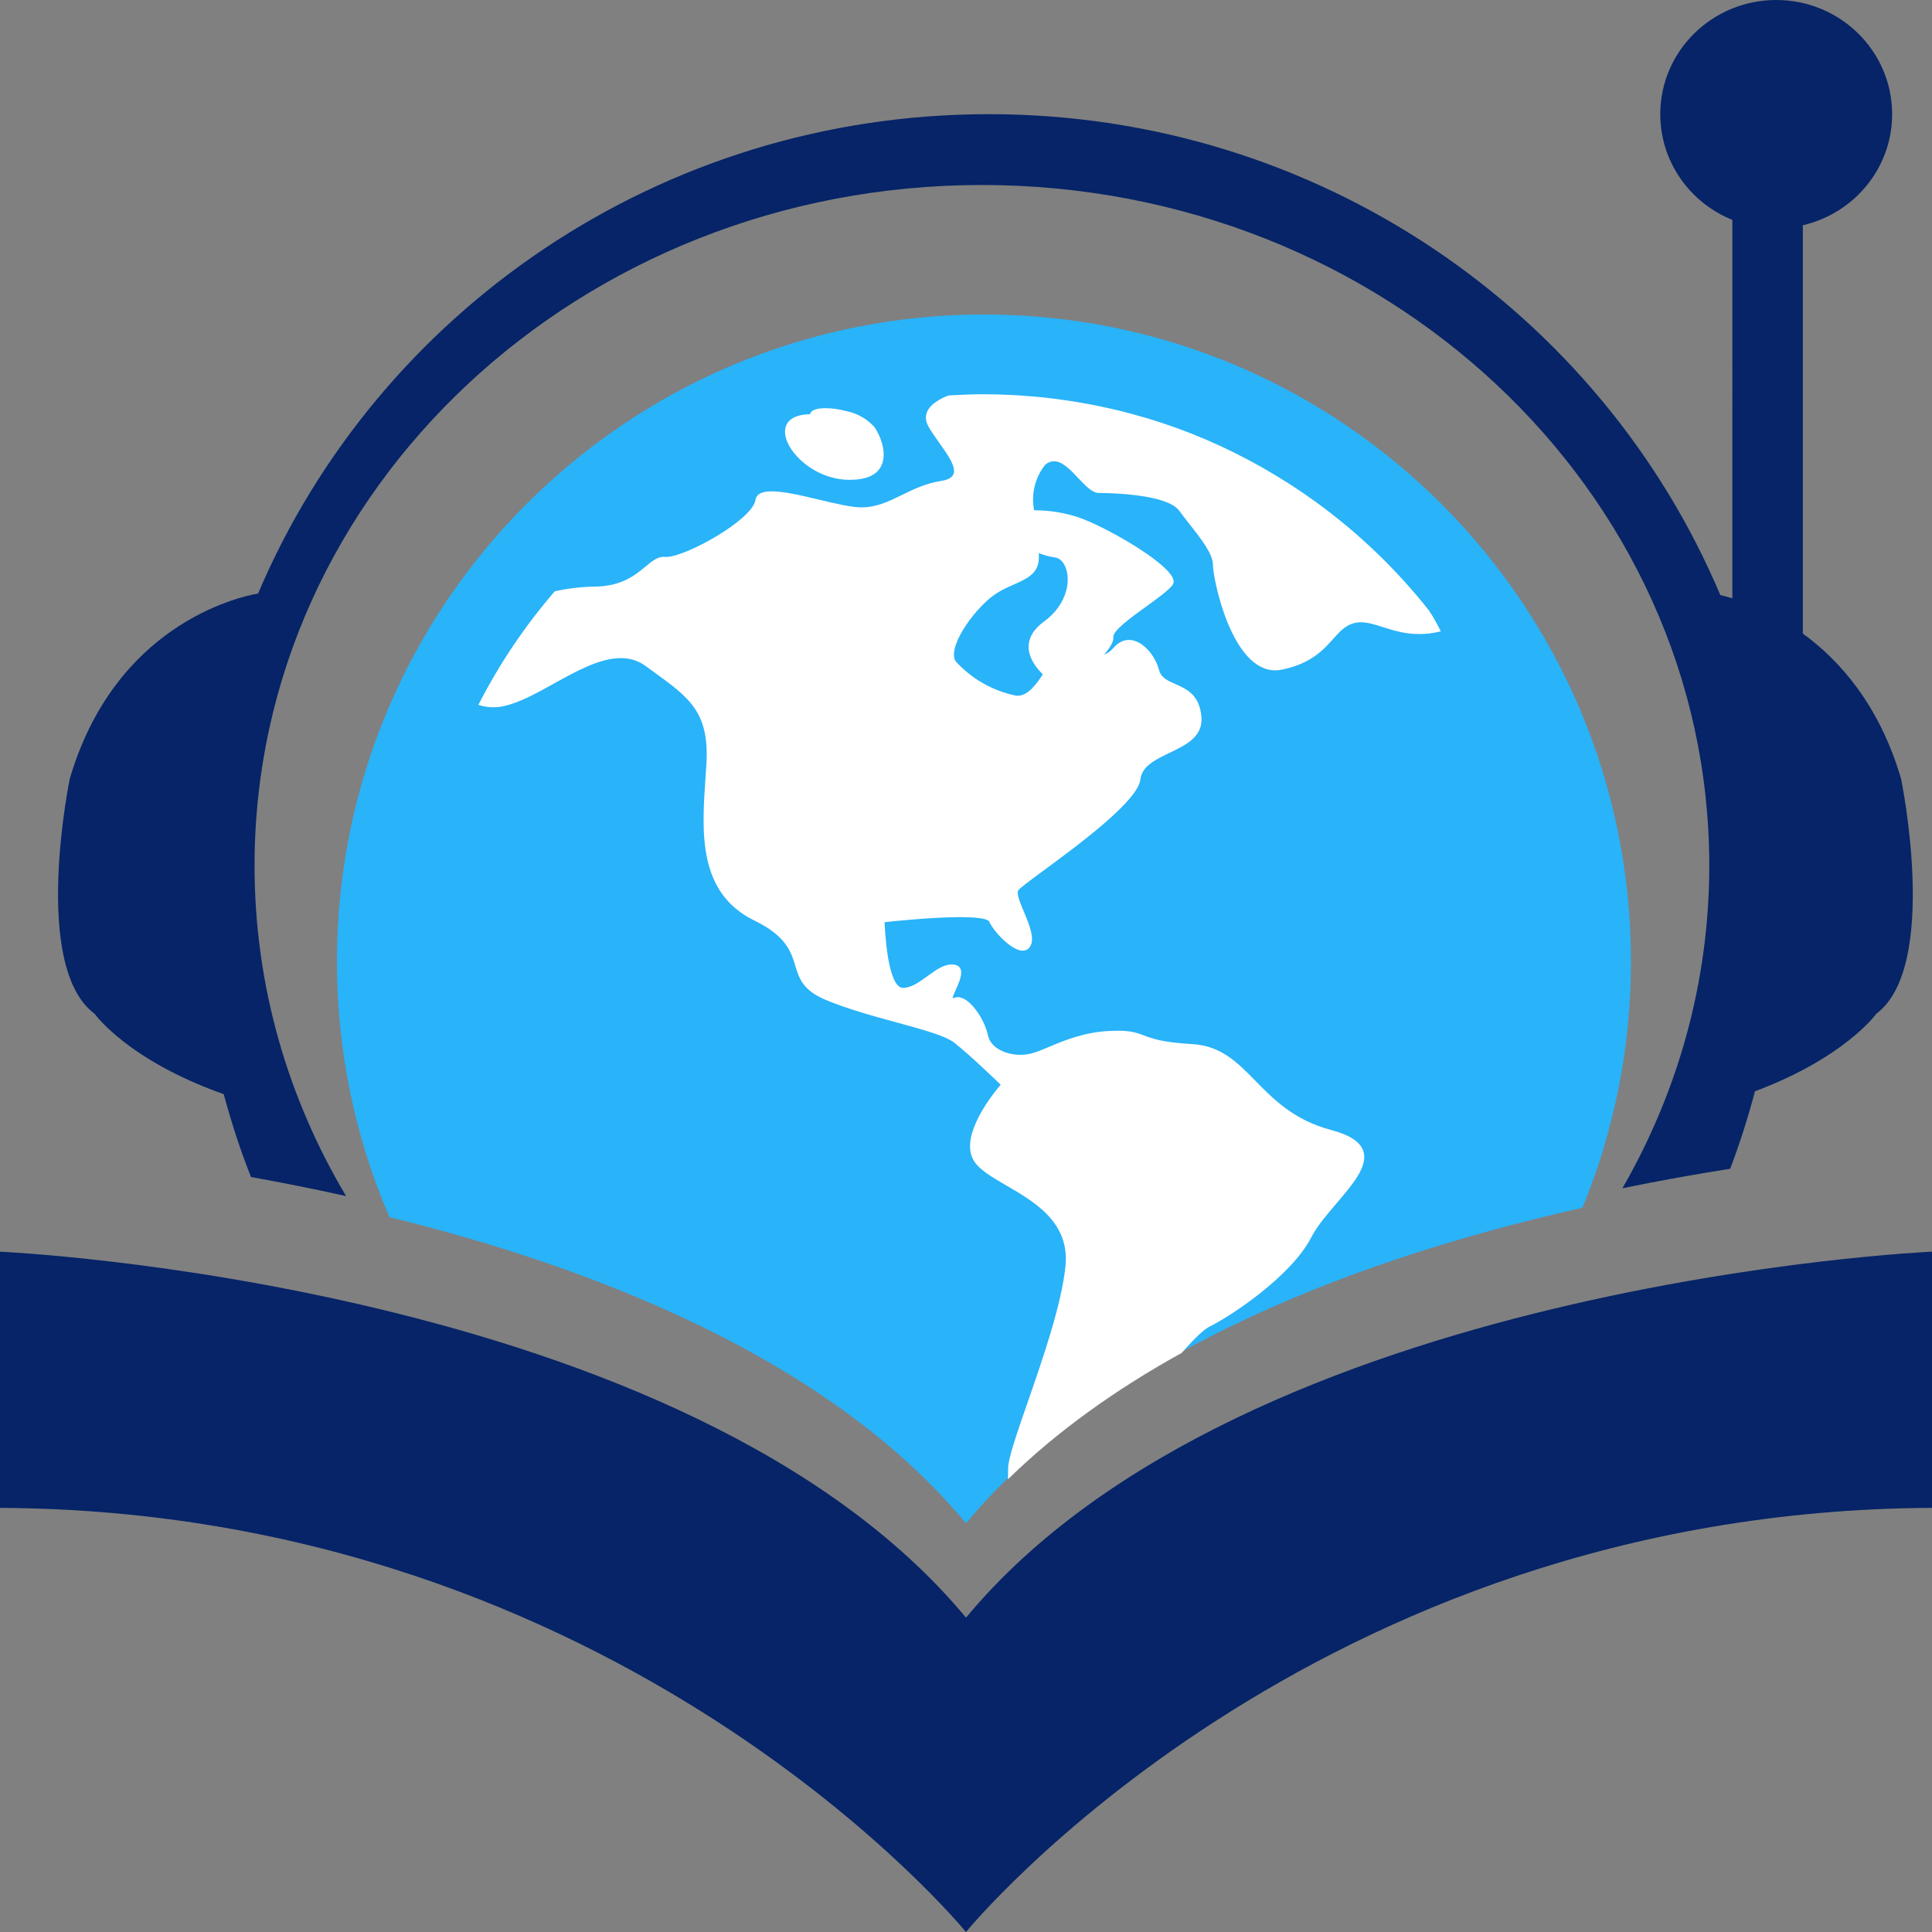 <svg version="1.1" id="图层_1" x="0px" y="0px" width="200px" height="200.004px" viewBox="0 0 200 200.004" enable-background="new 0 0 200 200.004" xml:space="preserve" xmlns="http://www.w3.org/2000/svg" xmlns:xlink="http://www.w3.org/1999/xlink" xmlns:xml="http://www.w3.org/XML/1998/namespace">
  <rect x="0" y="0" width="200" height="200.004" fill="#808080" stroke="none"/>
  <path fill="#062467" d="M7.226,80.605c4.67-15.84,17.256-18.767,19.491-19.167c12.375-29.14,41.586-49.619,75.652-49.619
	c34.131,0,63.388,20.558,75.717,49.783c0.354,0.086,0.755,0.187,1.246,0.334V22.763c-4.375-1.767-7.461-5.998-7.461-10.943
	c0-6.527,5.374-11.82,12.005-11.82c6.628,0,11.996,5.296,11.996,11.819c0,5.596-3.944,10.27-9.243,11.499v42.27
	c3.87,2.809,7.93,7.431,10.168,15.018c0,0,4.023,19.435-2.564,24.339c0,0-3.221,4.531-12.558,8.024
	c-0.726,2.73-1.575,5.413-2.569,8.021c-3.455,0.543-7.213,1.208-11.155,2.02c5.728-9.946,8.993-21.321,8.993-33.411
	c0-38.909-33.711-70.448-75.303-70.448c-41.578,0-75.29,31.539-75.29,70.448c0,12.425,3.443,24.087,9.477,34.22
	c-3.426-0.764-6.715-1.413-9.845-1.976c-1.108-2.784-2.032-5.655-2.824-8.581c-0.053-0.017-0.089-0.024-0.137-0.044
	c-9.873-3.526-13.234-8.278-13.234-8.278C3.2,100.045,7.226,80.605,7.226,80.605z M100,167.458C71.154,132.714,0,129.575,0,129.575
	v26.52c64.423,0.3,100,43.909,100,43.909v-0.005c0,0,35.577-43.606,100-43.906v-26.521C200,129.57,128.85,132.714,100,167.458z" class="color c1"/>
  <path fill="#29B3F9" d="M100,157.691c15.104-18.188,41.801-27.715,63.814-32.664c3.234-7.857,5.024-16.465,5.024-25.49
	c0-36.992-29.987-66.98-66.979-66.98c-36.991,0-66.979,29.988-66.979,66.98c0,9.398,1.939,18.345,5.436,26.463
	C61.456,131.188,85.83,140.626,100,157.691z" class="color c2"/>
  <path fill="#FFFFFF" d="M82.517,47.258c-0.824-0.886-1.281-1.845-1.253-2.633c0.025-0.639,0.395-1.71,2.587-1.742
	c0.016-0.094,0.062-0.179,0.133-0.254c0.229-0.241,0.754-0.375,1.479-0.375c0.678,0,1.466,0.113,2.221,0.319
	c1.088,0.232,2.063,0.79,2.816,1.612c0.538,0.728,1.419,2.668,0.719,4.062c-0.475,0.944-1.563,1.423-3.23,1.423h-0.002
	c-0.094,0-0.192-0.001-0.291-0.005C85.8,49.604,83.864,48.704,82.517,47.258z M149.152,65.356l-0.133,0.032
	c-0.717,0.168-1.402,0.25-2.1,0.25c-1.494,0-2.706-0.384-3.771-0.723c-0.84-0.267-1.563-0.496-2.271-0.496
	c-0.281,0-0.544,0.037-0.796,0.113c-0.865,0.259-1.427,0.885-2.073,1.609c-1.02,1.141-2.285,2.555-5.304,3.179
	c-0.233,0.049-0.47,0.074-0.696,0.074c-4.507,0-6.447-9.445-6.447-10.944c0-1.128-1.303-2.775-2.451-4.229
	c-0.359-0.456-0.731-0.926-1.036-1.349c-1.281-1.787-7.611-1.839-8.33-1.839c-0.67,0-1.366-0.738-2.103-1.52
	c-0.818-0.868-1.664-1.766-2.533-1.766c-0.313,0-0.607,0.116-0.899,0.355c-1.062,1.319-1.485,3.041-1.157,4.722h0.03
	c1.567,0,3.112,0.25,4.592,0.742c2.738,0.942,9.257,4.656,9.782,6.411c0.068,0.233,0.042,0.435-0.083,0.597
	c-0.437,0.564-1.543,1.365-2.72,2.214c-1.557,1.125-3.493,2.525-3.398,3.174c0.057,0.373-0.283,1.014-0.958,1.817
	c0.361-0.151,0.685-0.384,0.944-0.681c0.482-0.563,1.031-0.851,1.632-0.851c1.383,0,2.728,1.612,3.114,3.119
	c0.205,0.798,0.896,1.101,1.693,1.451c1.161,0.512,2.478,1.092,2.688,3.351c0.196,2.091-1.583,2.947-3.308,3.774
	c-1.467,0.706-2.85,1.371-3.004,2.736c-0.257,2.235-6.322,6.709-9.947,9.382c-1.373,1.012-2.558,1.885-2.697,2.114
	c-0.203,0.327,0.189,1.268,0.568,2.178c0.557,1.327,1.18,2.821,0.656,3.637c-0.181,0.281-0.438,0.424-0.764,0.424
	c-1.171,0-3.016-1.988-3.46-3.003c-0.063-0.141-0.479-0.467-3.001-0.467c-2.971,0-7.13,0.442-7.838,0.52
	c0.027,0.721,0.299,6.803,1.915,6.803c0.85,0,1.701-0.617,2.521-1.215c0.855-0.622,1.659-1.208,2.509-1.208
	c0.11,0,0.221,0.011,0.33,0.032c0.27,0.053,0.458,0.181,0.563,0.381c0.278,0.535-0.135,1.46-0.466,2.203l-0.068-0.012l0,0
	l0.062,0.025c-0.133,0.297-0.354,0.793-0.306,0.873c0.021-0.007,0.067-0.012,0.15-0.048c0.119-0.048,0.247-0.071,0.376-0.071
	c1.27,0,2.787,2.371,3.105,3.918c0.291,1.408,1.949,2.051,3.368,2.051c0.306,0,0.605-0.028,0.89-0.084
	c0.58-0.112,1.273-0.402,2.076-0.739c1.635-0.687,3.668-1.539,6.359-1.653c0.258-0.012,0.506-0.018,0.736-0.018
	c1.422,0,1.992,0.215,2.715,0.484c0.857,0.322,1.924,0.724,4.979,0.898c3.012,0.173,4.668,1.861,6.584,3.814
	c1.863,1.901,3.977,4.057,7.819,5.078c1.951,0.519,3.047,1.242,3.351,2.215c0.483,1.549-1.111,3.42-2.799,5.399
	c-0.994,1.162-2.01,2.355-2.588,3.48c-2.129,4.151-8.587,8.313-10.572,9.278c-0.549,0.269-1.528,1.197-2.834,2.689l-0.021,0.018
	c-6.963,3.849-12.944,8.185-17.791,12.896l-0.188,0.185l0.006-0.313c0.004-0.285,0.009-0.563,0.009-0.827
	c0-1.008,0.882-3.547,1.997-6.764c1.572-4.521,3.527-10.15,3.938-14.151c0.462-4.529-3.18-6.646-6.104-8.349
	c-1.484-0.862-2.762-1.604-3.35-2.522c-1.677-2.612,2.127-7.198,2.748-7.916c-0.484-0.471-3.229-3.121-4.819-4.362
	c-0.909-0.707-3.203-1.334-5.859-2.061c-2.41-0.657-5.124-1.398-7.447-2.368c-2.363-0.987-2.742-2.231-3.146-3.549
	c-0.437-1.432-0.933-3.054-4.225-4.659c-5.882-2.866-5.446-9.194-5.064-14.778c0.032-0.471,0.064-0.937,0.092-1.393
	c0.326-5.384-1.738-6.88-5.487-9.595c-0.253-0.184-0.513-0.372-0.78-0.567c-0.768-0.561-1.617-0.833-2.6-0.833
	c-2.16,0-4.58,1.341-6.918,2.638c-1.82,1.008-3.535,1.958-5.126,2.315c-0.843,0.204-1.738,0.178-2.566-0.075l-0.124-0.038
	l0.059-0.114c2.133-4.162,4.765-8.069,7.823-11.614l0.014-0.018l0.032-0.015c1.335-0.294,2.684-0.453,4.024-0.479
	c2.845,0,4.296-1.202,5.356-2.081c0.726-0.601,1.285-1.068,2.022-0.995c0.032,0.003,0.07,0.004,0.107,0.004
	c2.019,0,8.918-3.828,9.244-5.895c0.098-0.604,0.649-0.898,1.688-0.898c1.276,0,3.129,0.441,4.92,0.868l0.002,0.067l0,0l0.016-0.063
	c1.702,0.405,3.311,0.788,4.357,0.788c1.564,0,2.843-0.626,4.195-1.288c1.21-0.593,2.461-1.204,4.031-1.446
	c0.714-0.11,1.132-0.337,1.283-0.693c0.319-0.755-0.594-2.036-1.477-3.276l-0.013-0.018c-0.397-0.561-0.811-1.141-1.101-1.666
	c-0.272-0.493-0.328-0.971-0.165-1.419c0.335-0.922,1.536-1.505,2.221-1.771l0.024-0.006c1.357-0.085,2.554-0.126,3.668-0.126
	c1.041,0,2.11,0.031,3.274,0.095c0.209,0.011,0.42,0.028,0.625,0.045l0.062,0.005c0.115,0.01,0.228,0.019,0.341,0.027
	c0.698,0.052,1.448,0.11,2.208,0.194c0.277,0.03,0.561,0.067,0.83,0.104c0.115,0.016,0.229,0.031,0.344,0.045
	c0.822,0.11,1.447,0.203,2.031,0.301c0.421,0.069,0.828,0.145,1.172,0.21c0.656,0.123,1.32,0.261,2.029,0.419l0.123,0.027
	c0.313,0.07,0.635,0.143,0.949,0.221c0.711,0.173,1.442,0.37,2.182,0.585l0.344,0.097c0.167,0.047,0.332,0.093,0.496,0.143
	c0.945,0.288,1.892,0.601,2.818,0.931l0.125,0.044c2.016,0.732,4.018,1.587,5.947,2.542c0.049,0.023,0.094,0.048,0.143,0.073
	l0.035,0.018c0.056,0.03,0.113,0.061,0.172,0.089c0.834,0.419,1.662,0.859,2.459,1.309l0.439,0.254
	c0.792,0.455,1.575,0.93,2.329,1.412l0.376,0.24c0.818,0.53,1.63,1.086,2.413,1.65l0.153,0.111
	c4.379,3.183,8.295,6.944,11.643,11.179c0.434,0.643,0.825,1.33,1.171,2.047L149.152,65.356z M107.538,57.421
	c0.13,1.886-1.134,2.445-2.597,3.093c-0.601,0.267-1.221,0.541-1.819,0.932c-1.638,1.061-3.926,3.895-4.315,5.822
	c-0.104,0.516-0.058,0.921,0.135,1.204c1.664,1.82,3.826,3.049,6.246,3.545c0.039,0.003,0.092,0.006,0.143,0.006
	c1.117,0,1.951-1.215,2.624-2.212c-0.604-0.586-1.552-1.723-1.47-3.016c0.058-0.897,0.591-1.723,1.591-2.452
	c2.177-1.595,2.739-3.817,2.331-5.313c-0.215-0.777-0.676-1.274-1.231-1.328c-0.562-0.082-1.112-0.231-1.647-0.444
	C107.533,57.312,107.538,57.368,107.538,57.421z" class="color c3"/>
</svg>